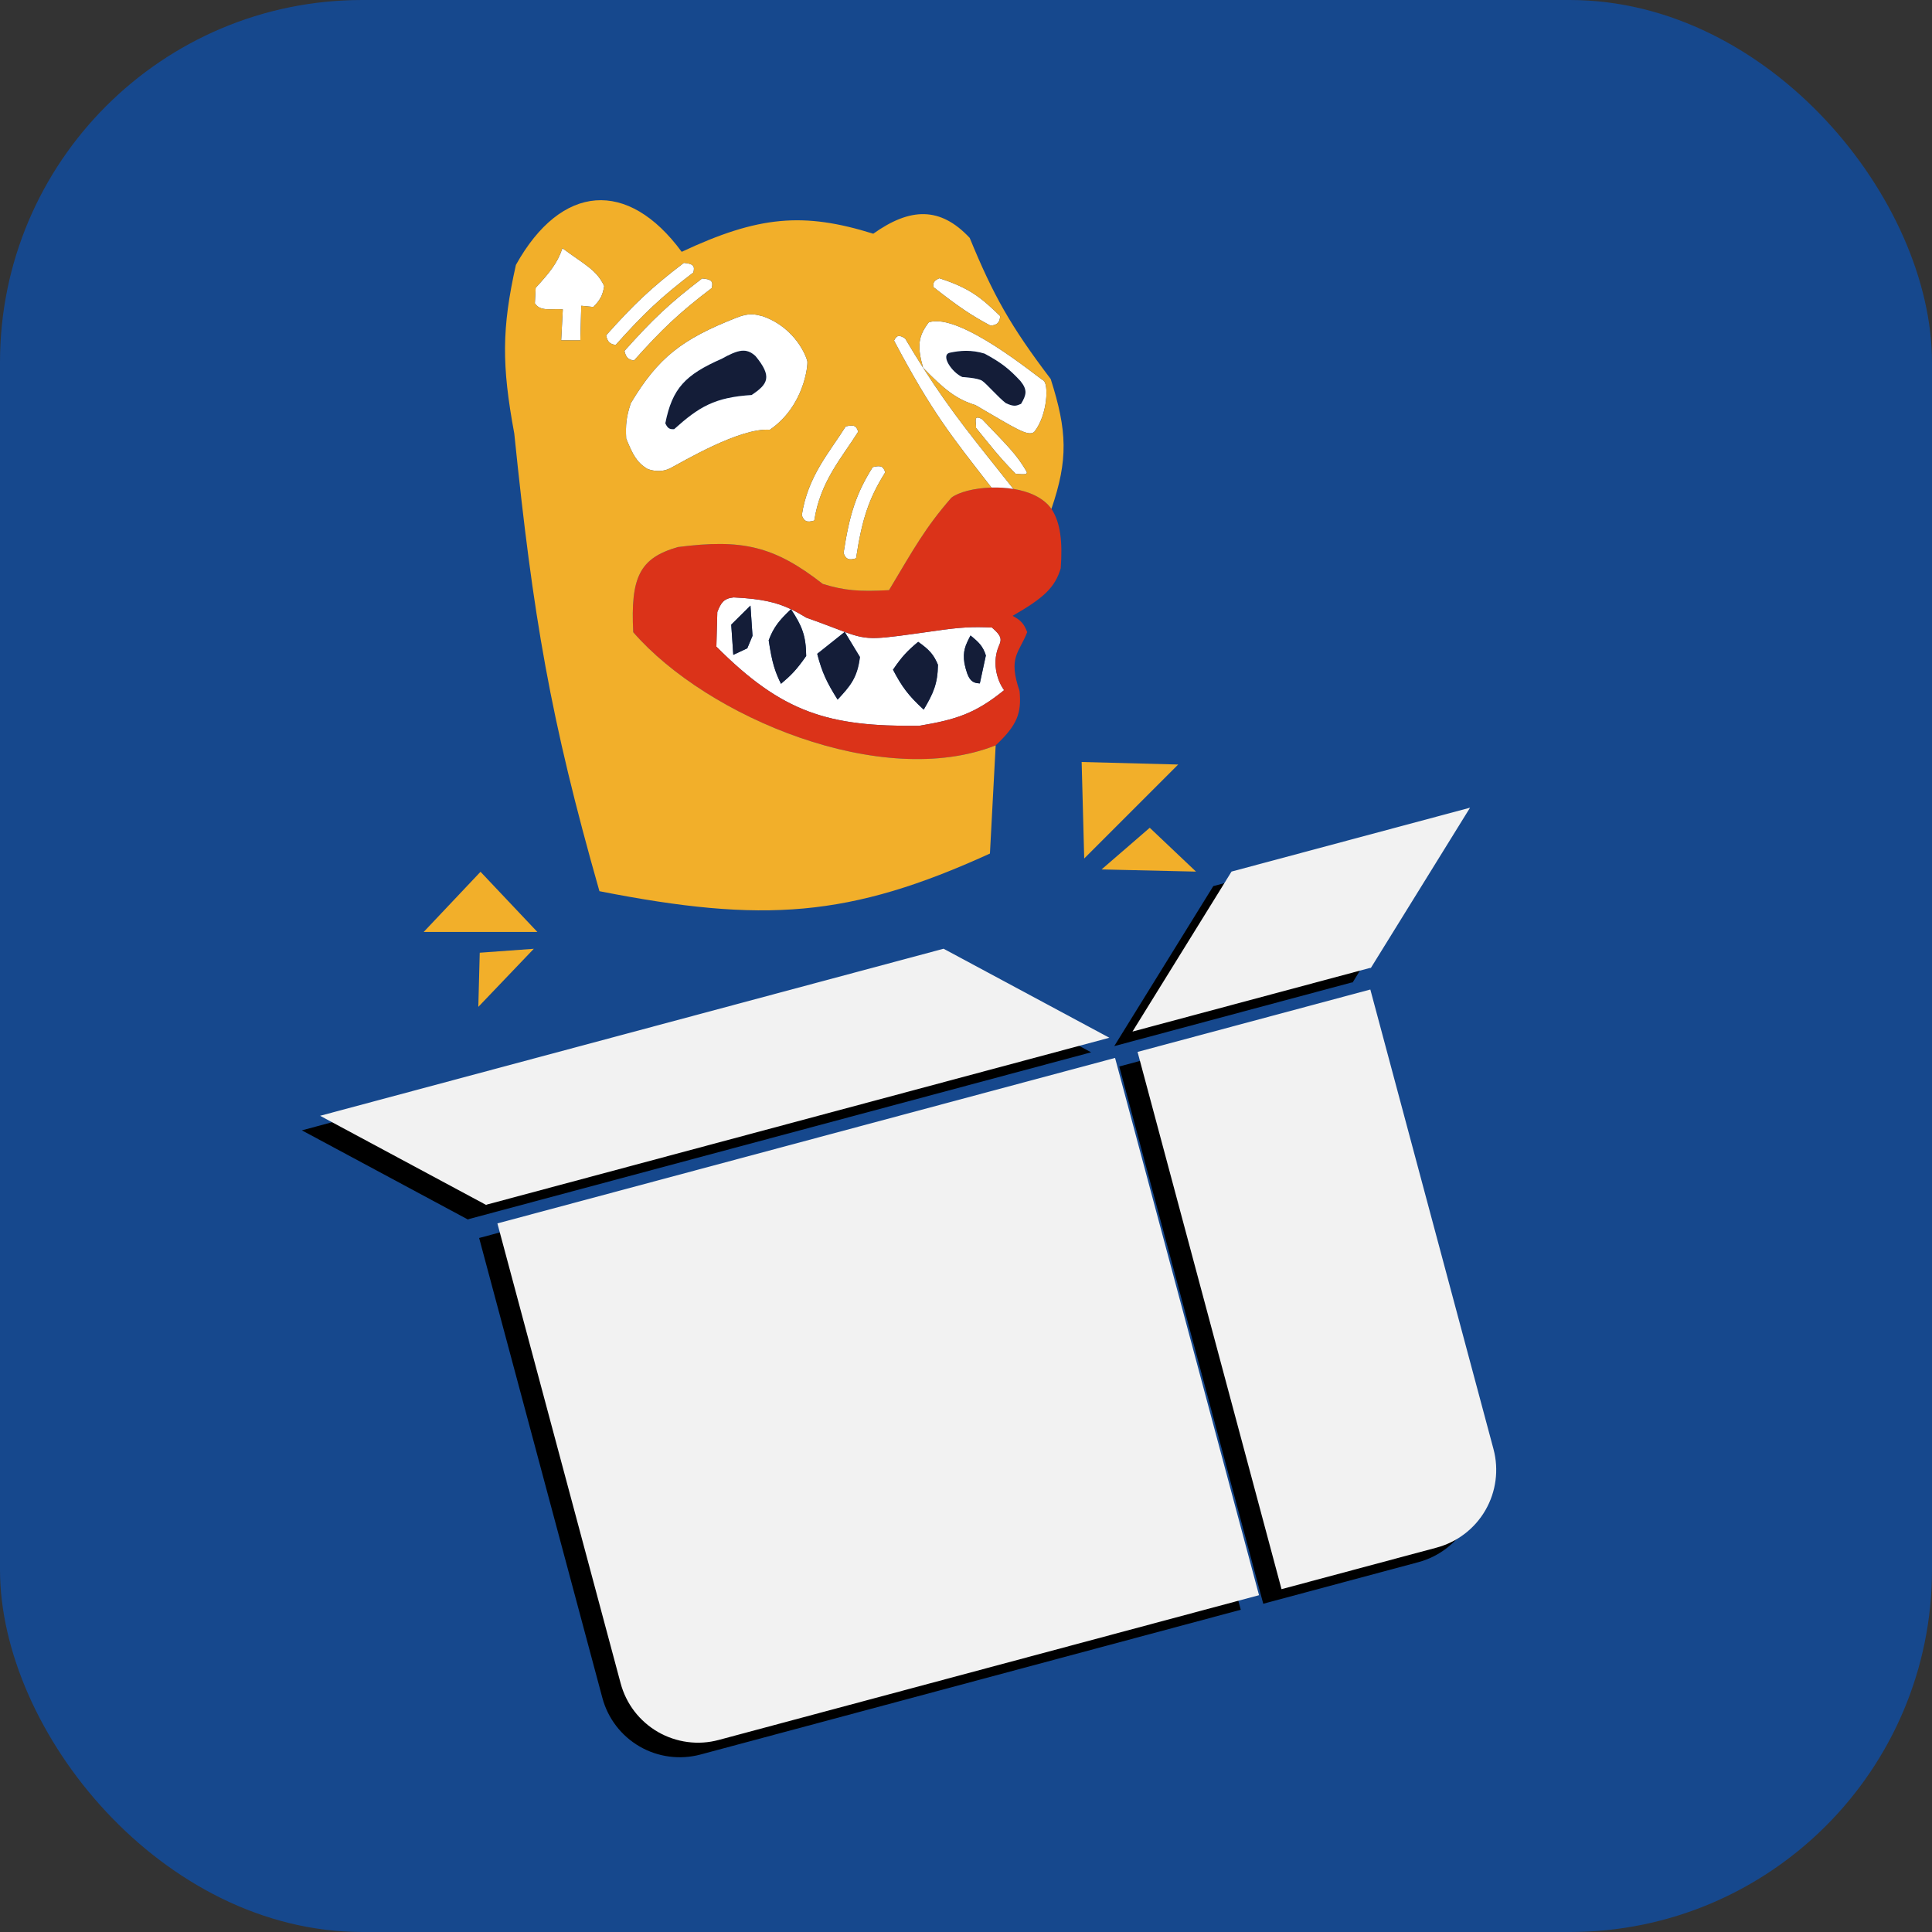 <svg width="64" height="64" viewBox="0 0 64 64" fill="none" xmlns="http://www.w3.org/2000/svg">
<rect x="0" y="0" width="64" height="64" fill="#333333" stroke="none"/>
<rect width="64" height="64" rx="12" fill="#16488D"/>
<path d="M22.039 14.022C22.268 12.864 22.702 12.414 23.904 11.886C24.461 11.576 24.725 11.517 25.027 11.794C25.594 12.481 25.439 12.726 24.898 13.086C23.672 13.163 23.153 13.48 22.331 14.219C22.171 14.226 22.113 14.183 22.039 14.022Z" fill="#141D38"/>
<path d="M31.878 12.49C31.878 12.49 32.391 12.517 32.536 12.615C32.682 12.714 33.059 13.153 33.313 13.351C33.594 13.487 33.675 13.442 33.825 13.378C33.999 13.085 34.046 12.92 33.805 12.622C33.425 12.213 33.167 12.011 32.615 11.713C32.186 11.581 31.799 11.611 31.468 11.683C31.138 11.755 31.533 12.341 31.878 12.49Z" fill="#141D38"/>
<path fill-rule="evenodd" clip-rule="evenodd" d="M22.202 15.511C22.58 15.318 24.501 14.161 25.502 14.236C26.643 13.456 26.768 12.089 26.744 11.967C26.72 11.845 26.382 10.877 25.278 10.479C25.02 10.413 24.834 10.351 24.4 10.523C22.591 11.234 21.805 11.839 20.896 13.357C20.742 13.819 20.722 14.075 20.743 14.527C20.955 15.042 21.082 15.313 21.445 15.531C21.445 15.531 21.823 15.703 22.202 15.511ZM23.904 11.886C22.702 12.414 22.268 12.864 22.039 14.022C22.113 14.183 22.171 14.226 22.331 14.219C23.153 13.48 23.672 13.163 24.898 13.086C25.439 12.726 25.594 12.481 25.027 11.794C24.725 11.517 24.461 11.576 23.904 11.886Z" fill="white"/>
<path fill-rule="evenodd" clip-rule="evenodd" d="M34.561 12.602C34.38 12.503 31.779 10.327 30.766 10.679C30.425 11.127 30.37 11.448 30.578 12.181C31.293 12.915 31.677 13.222 32.313 13.419C33.636 14.188 34.054 14.475 34.26 14.308C34.712 13.738 34.743 12.701 34.561 12.602ZM32.536 12.615C32.391 12.517 31.878 12.49 31.878 12.49C31.533 12.341 31.138 11.755 31.468 11.683C31.799 11.611 32.186 11.581 32.615 11.713C33.167 12.011 33.425 12.213 33.805 12.622C34.046 12.92 33.999 13.085 33.825 13.378C33.675 13.442 33.594 13.487 33.313 13.351C33.059 13.153 32.682 12.714 32.536 12.615Z" fill="white"/>
<path fill-rule="evenodd" clip-rule="evenodd" d="M32.858 20.788C32.221 20.758 31.82 20.776 30.979 20.899C28.96 21.18 28.799 21.234 27.983 20.934L28.486 21.764C28.4 22.454 28.172 22.717 27.747 23.175C27.39 22.609 27.23 22.273 27.072 21.659L27.983 20.934C27.687 20.826 27.303 20.67 26.712 20.462C26.533 20.353 26.368 20.26 26.202 20.181C26.565 20.727 26.7 21.058 26.706 21.73C26.384 22.193 26.2 22.374 25.871 22.652C25.675 22.248 25.577 21.97 25.464 21.211C25.627 20.78 25.804 20.558 26.202 20.181C25.717 19.949 25.22 19.835 24.301 19.79C23.974 19.826 23.882 19.967 23.762 20.275L23.731 21.421C25.915 23.608 27.429 24.076 30.45 24.043C31.667 23.84 32.309 23.637 33.262 22.863C32.999 22.496 32.862 21.899 33.099 21.374C33.188 21.175 33.171 21.053 32.858 20.788ZM29.582 22.185C29.873 21.755 30.059 21.559 30.416 21.262C30.784 21.521 30.932 21.687 31.071 22.022C31.062 22.645 30.922 22.961 30.599 23.507C30.093 23.044 29.877 22.75 29.582 22.185ZM32.149 21.052C31.98 21.381 31.886 21.566 31.949 21.978C32.067 22.527 32.191 22.626 32.458 22.639L32.658 21.713C32.564 21.412 32.429 21.277 32.149 21.052ZM24.928 21.062L24.755 21.476L24.291 21.693L24.223 20.692L24.86 20.061L24.928 21.062Z" fill="white"/>
<path fill-rule="evenodd" clip-rule="evenodd" d="M32.983 24.691C33.706 24.013 33.843 23.616 33.774 22.89C33.388 21.765 33.758 21.632 34.028 20.94C33.928 20.688 33.845 20.559 33.543 20.401C34.569 19.812 34.946 19.468 35.138 18.825C35.203 17.936 35.127 17.304 34.83 16.857C34.563 16.483 34.086 16.28 33.57 16.196C33.331 16.157 33.083 16.144 32.844 16.151C32.271 16.168 31.75 16.304 31.515 16.488C30.64 17.495 30.283 18.16 29.45 19.55C28.45 19.604 27.969 19.562 27.255 19.343C25.635 18.077 24.572 17.85 22.456 18.122C21.194 18.484 20.883 19.112 20.977 20.943C23.425 23.761 29.218 26.183 32.983 24.691ZM30.979 20.899C31.82 20.776 32.221 20.758 32.858 20.788C33.171 21.053 33.188 21.175 33.099 21.374C32.862 21.899 32.999 22.496 33.262 22.863C32.309 23.637 31.667 23.84 30.45 24.043C27.429 24.076 25.915 23.608 23.731 21.421L23.762 20.275C23.882 19.967 23.974 19.826 24.301 19.79C25.22 19.835 25.717 19.949 26.202 20.181C26.368 20.26 26.533 20.353 26.712 20.462C27.303 20.67 27.687 20.826 27.983 20.934C28.799 21.234 28.96 21.18 30.979 20.899Z" fill="#DB3319"/>
<path d="M27.983 20.934L27.072 21.659C27.23 22.273 27.39 22.609 27.747 23.175C28.172 22.717 28.4 22.454 28.486 21.764L27.983 20.934Z" fill="#141D38"/>
<path d="M25.464 21.211C25.577 21.97 25.675 22.248 25.871 22.652C26.2 22.374 26.384 22.193 26.706 21.73C26.7 21.058 26.565 20.727 26.202 20.181C25.804 20.558 25.627 20.78 25.464 21.211Z" fill="#141D38"/>
<path d="M24.755 21.476L24.928 21.062L24.86 20.061L24.223 20.692L24.291 21.693L24.755 21.476Z" fill="#141D38"/>
<path d="M30.416 21.262C30.059 21.559 29.873 21.755 29.582 22.185C29.877 22.75 30.093 23.044 30.599 23.507C30.922 22.961 31.062 22.645 31.071 22.022C30.932 21.687 30.784 21.521 30.416 21.262Z" fill="#141D38"/>
<path d="M31.949 21.978C31.886 21.566 31.98 21.381 32.149 21.052C32.429 21.277 32.564 21.412 32.658 21.713L32.458 22.639C32.191 22.626 32.067 22.527 31.949 21.978Z" fill="#141D38"/>
<path d="M27.944 18.322C28.141 17.026 28.364 16.345 28.91 15.474C29.207 15.398 29.266 15.47 29.324 15.647C28.778 16.518 28.555 17.199 28.358 18.495C28.112 18.568 28.022 18.526 27.944 18.322Z" fill="white"/>
<path d="M26.56 17.071C26.757 15.774 27.469 14.998 28.015 14.127C28.312 14.052 28.37 14.123 28.429 14.3C27.883 15.171 27.171 15.947 26.974 17.244C26.728 17.317 26.639 17.274 26.56 17.071Z" fill="white"/>
<path d="M29.616 11.283C30.89 13.688 31.529 14.459 32.844 16.151C33.083 16.144 33.331 16.157 33.57 16.196C32.346 14.65 31.552 13.708 30.578 12.181C30.388 11.883 30.191 11.563 29.983 11.211C29.782 11.084 29.705 11.104 29.616 11.283Z" fill="white"/>
<path d="M34.008 15.623C33.685 15.063 33.391 14.783 32.53 13.884C32.225 13.717 32.346 13.991 32.333 14.175C32.862 14.822 33.041 15.075 33.642 15.694C33.988 15.729 34.04 15.705 34.008 15.623Z" fill="white"/>
<path d="M31.116 9.217C32.112 9.538 32.502 9.856 33.134 10.472C33.11 10.69 33.044 10.762 32.815 10.788C32.155 10.437 31.734 10.148 30.919 9.509C30.9 9.364 30.939 9.299 31.116 9.217Z" fill="white"/>
<path d="M20.686 11.624C21.613 10.587 22.172 10.053 23.26 9.224C23.573 9.25 23.633 9.326 23.576 9.543C22.487 10.372 21.929 10.906 21.001 11.943C20.809 11.911 20.736 11.845 20.686 11.624Z" fill="white"/>
<path d="M20.078 11.109C21.006 10.072 21.565 9.538 22.653 8.708C22.965 8.735 23.026 8.811 22.968 9.027C21.88 9.857 21.321 10.391 20.394 11.428C20.202 11.395 20.128 11.33 20.078 11.109Z" fill="white"/>
<path d="M19.224 11.275L18.59 11.272L18.644 10.248C18.298 10.213 17.899 10.338 17.718 10.047L17.745 9.535C18.193 9.042 18.461 8.729 18.631 8.223C19.384 8.78 19.765 8.94 20.014 9.475C19.968 9.764 19.899 9.921 19.655 10.169L19.255 10.129L19.224 11.275Z" fill="white"/>
<path fill-rule="evenodd" clip-rule="evenodd" d="M19.857 29.522C25.291 30.59 28.141 30.397 32.793 28.275L32.983 24.691C29.218 26.183 23.425 23.761 20.977 20.943C20.883 19.112 21.194 18.484 22.456 18.122C24.572 17.85 25.635 18.077 27.255 19.343C27.969 19.562 28.45 19.604 29.45 19.55C30.283 18.16 30.64 17.495 31.515 16.488C31.75 16.304 32.271 16.168 32.844 16.151C31.529 14.459 30.89 13.688 29.616 11.283C29.705 11.104 29.782 11.084 29.983 11.211C30.191 11.563 30.388 11.883 30.578 12.181C30.37 11.448 30.425 11.127 30.766 10.679C31.779 10.327 34.38 12.503 34.561 12.602C34.743 12.701 34.712 13.738 34.26 14.308C34.054 14.475 33.636 14.188 32.313 13.419C31.677 13.222 31.293 12.915 30.578 12.181C31.552 13.708 32.346 14.65 33.57 16.196C34.086 16.28 34.563 16.483 34.83 16.857C35.387 15.227 35.355 14.276 34.806 12.555C33.47 10.796 32.899 9.77 32.123 7.881C31.149 6.839 30.152 6.871 28.928 7.742C26.617 7.021 25.131 7.147 22.582 8.342C20.801 5.919 18.593 6.077 17.09 8.776C16.619 10.878 16.618 12.102 17.036 14.361C17.661 20.457 18.227 23.796 19.857 29.522ZM28.91 15.474C28.364 16.345 28.141 17.026 27.944 18.322C28.022 18.526 28.112 18.568 28.358 18.495C28.555 17.199 28.778 16.518 29.324 15.647C29.266 15.47 29.207 15.398 28.91 15.474ZM28.015 14.127C27.469 14.998 26.757 15.774 26.56 17.071C26.639 17.274 26.728 17.317 26.974 17.244C27.171 15.947 27.883 15.171 28.429 14.3C28.37 14.123 28.312 14.052 28.015 14.127ZM25.502 14.236C24.501 14.161 22.58 15.318 22.202 15.511C21.823 15.703 21.445 15.531 21.445 15.531C21.082 15.313 20.955 15.042 20.743 14.527C20.722 14.075 20.742 13.819 20.896 13.357C21.805 11.839 22.591 11.234 24.4 10.523C24.834 10.351 25.02 10.413 25.278 10.479C26.382 10.877 26.72 11.845 26.744 11.967C26.768 12.089 26.643 13.456 25.502 14.236ZM23.26 9.224C22.172 10.053 21.613 10.587 20.686 11.624C20.736 11.845 20.809 11.911 21.001 11.943C21.929 10.906 22.487 10.372 23.576 9.543C23.633 9.326 23.573 9.25 23.26 9.224ZM22.653 8.708C21.565 9.538 21.006 10.072 20.078 11.109C20.128 11.33 20.202 11.395 20.394 11.428C21.321 10.391 21.88 9.857 22.968 9.027C23.026 8.811 22.965 8.735 22.653 8.708ZM32.53 13.884C33.391 14.783 33.685 15.063 34.008 15.623C34.04 15.705 33.988 15.729 33.642 15.694C33.041 15.075 32.862 14.822 32.333 14.175C32.346 13.991 32.225 13.717 32.53 13.884ZM33.134 10.472C32.502 9.856 32.112 9.538 31.116 9.217C30.939 9.299 30.9 9.364 30.919 9.509C31.734 10.148 32.155 10.437 32.815 10.788C33.044 10.762 33.11 10.69 33.134 10.472ZM18.59 11.272L19.224 11.275L19.255 10.129L19.655 10.169C19.899 9.921 19.968 9.764 20.014 9.475C19.765 8.94 19.384 8.78 18.631 8.223C18.461 8.729 18.193 9.042 17.745 9.535L17.718 10.047C17.899 10.338 18.298 10.213 18.644 10.248L18.59 11.272Z" fill="#F2AF2A"/>
<path d="M36.333 35.527L41.102 53.325L23.204 58.121C22.867 58.211 22.516 58.234 22.17 58.188C21.825 58.143 21.491 58.03 21.189 57.855C20.888 57.681 20.623 57.449 20.411 57.172C20.199 56.895 20.044 56.58 19.954 56.243L15.872 41.01L36.333 35.527Z" fill="black"/>
<path d="M36.145 34.859L15.542 40.38C15.527 40.384 15.513 40.389 15.499 40.397L10 37.444L30.653 31.91L36.145 34.859Z" fill="black"/>
<path d="M48.093 27.237L44.809 32.543C44.794 32.543 44.779 32.545 44.764 32.549L36.911 34.654L40.192 29.354L48.093 27.237Z" fill="black"/>
<path d="M44.789 33.262L48.869 48.486C49.051 49.169 48.956 49.896 48.602 50.508C48.249 51.12 47.667 51.566 46.984 51.749L41.847 53.126L37.078 35.328L44.789 33.262Z" fill="black"/>
<path d="M36.938 35.045L41.707 52.843L23.809 57.638C23.472 57.729 23.121 57.752 22.775 57.706C22.43 57.66 22.096 57.547 21.794 57.373C21.493 57.198 21.228 56.966 21.016 56.69C20.804 56.413 20.649 56.097 20.559 55.76L16.477 40.527L36.938 35.045Z" fill="#F2F2F2"/>
<path d="M36.749 34.377L16.146 39.898C16.131 39.901 16.117 39.907 16.104 39.915L10.604 36.962L31.257 31.428L36.749 34.377Z" fill="#F2F2F2"/>
<path d="M48.697 26.756L45.413 32.062C45.398 32.062 45.383 32.064 45.368 32.068L37.515 34.172L40.796 28.872L48.697 26.756Z" fill="#F2F2F2"/>
<path d="M45.394 32.779L49.474 48.004C49.656 48.686 49.56 49.414 49.207 50.026C48.854 50.638 48.272 51.084 47.589 51.267L42.452 52.643L37.683 34.846L45.394 32.779Z" fill="#F2F2F2"/>
<path d="M15.918 28.879L17.801 30.872H14.035L15.918 28.879Z" fill="#F2AF2A"/>
<path d="M15.892 31.56L17.683 31.43L15.845 33.354L15.892 31.56Z" fill="#F2AF2A"/>
<path d="M35.831 25.242L35.916 28.439L39.029 25.326L35.831 25.242Z" fill="#F2AF2A"/>
<path d="M38.087 27.421L36.491 28.801L39.619 28.873L38.087 27.421Z" fill="#F2AF2A"/>
</svg>
